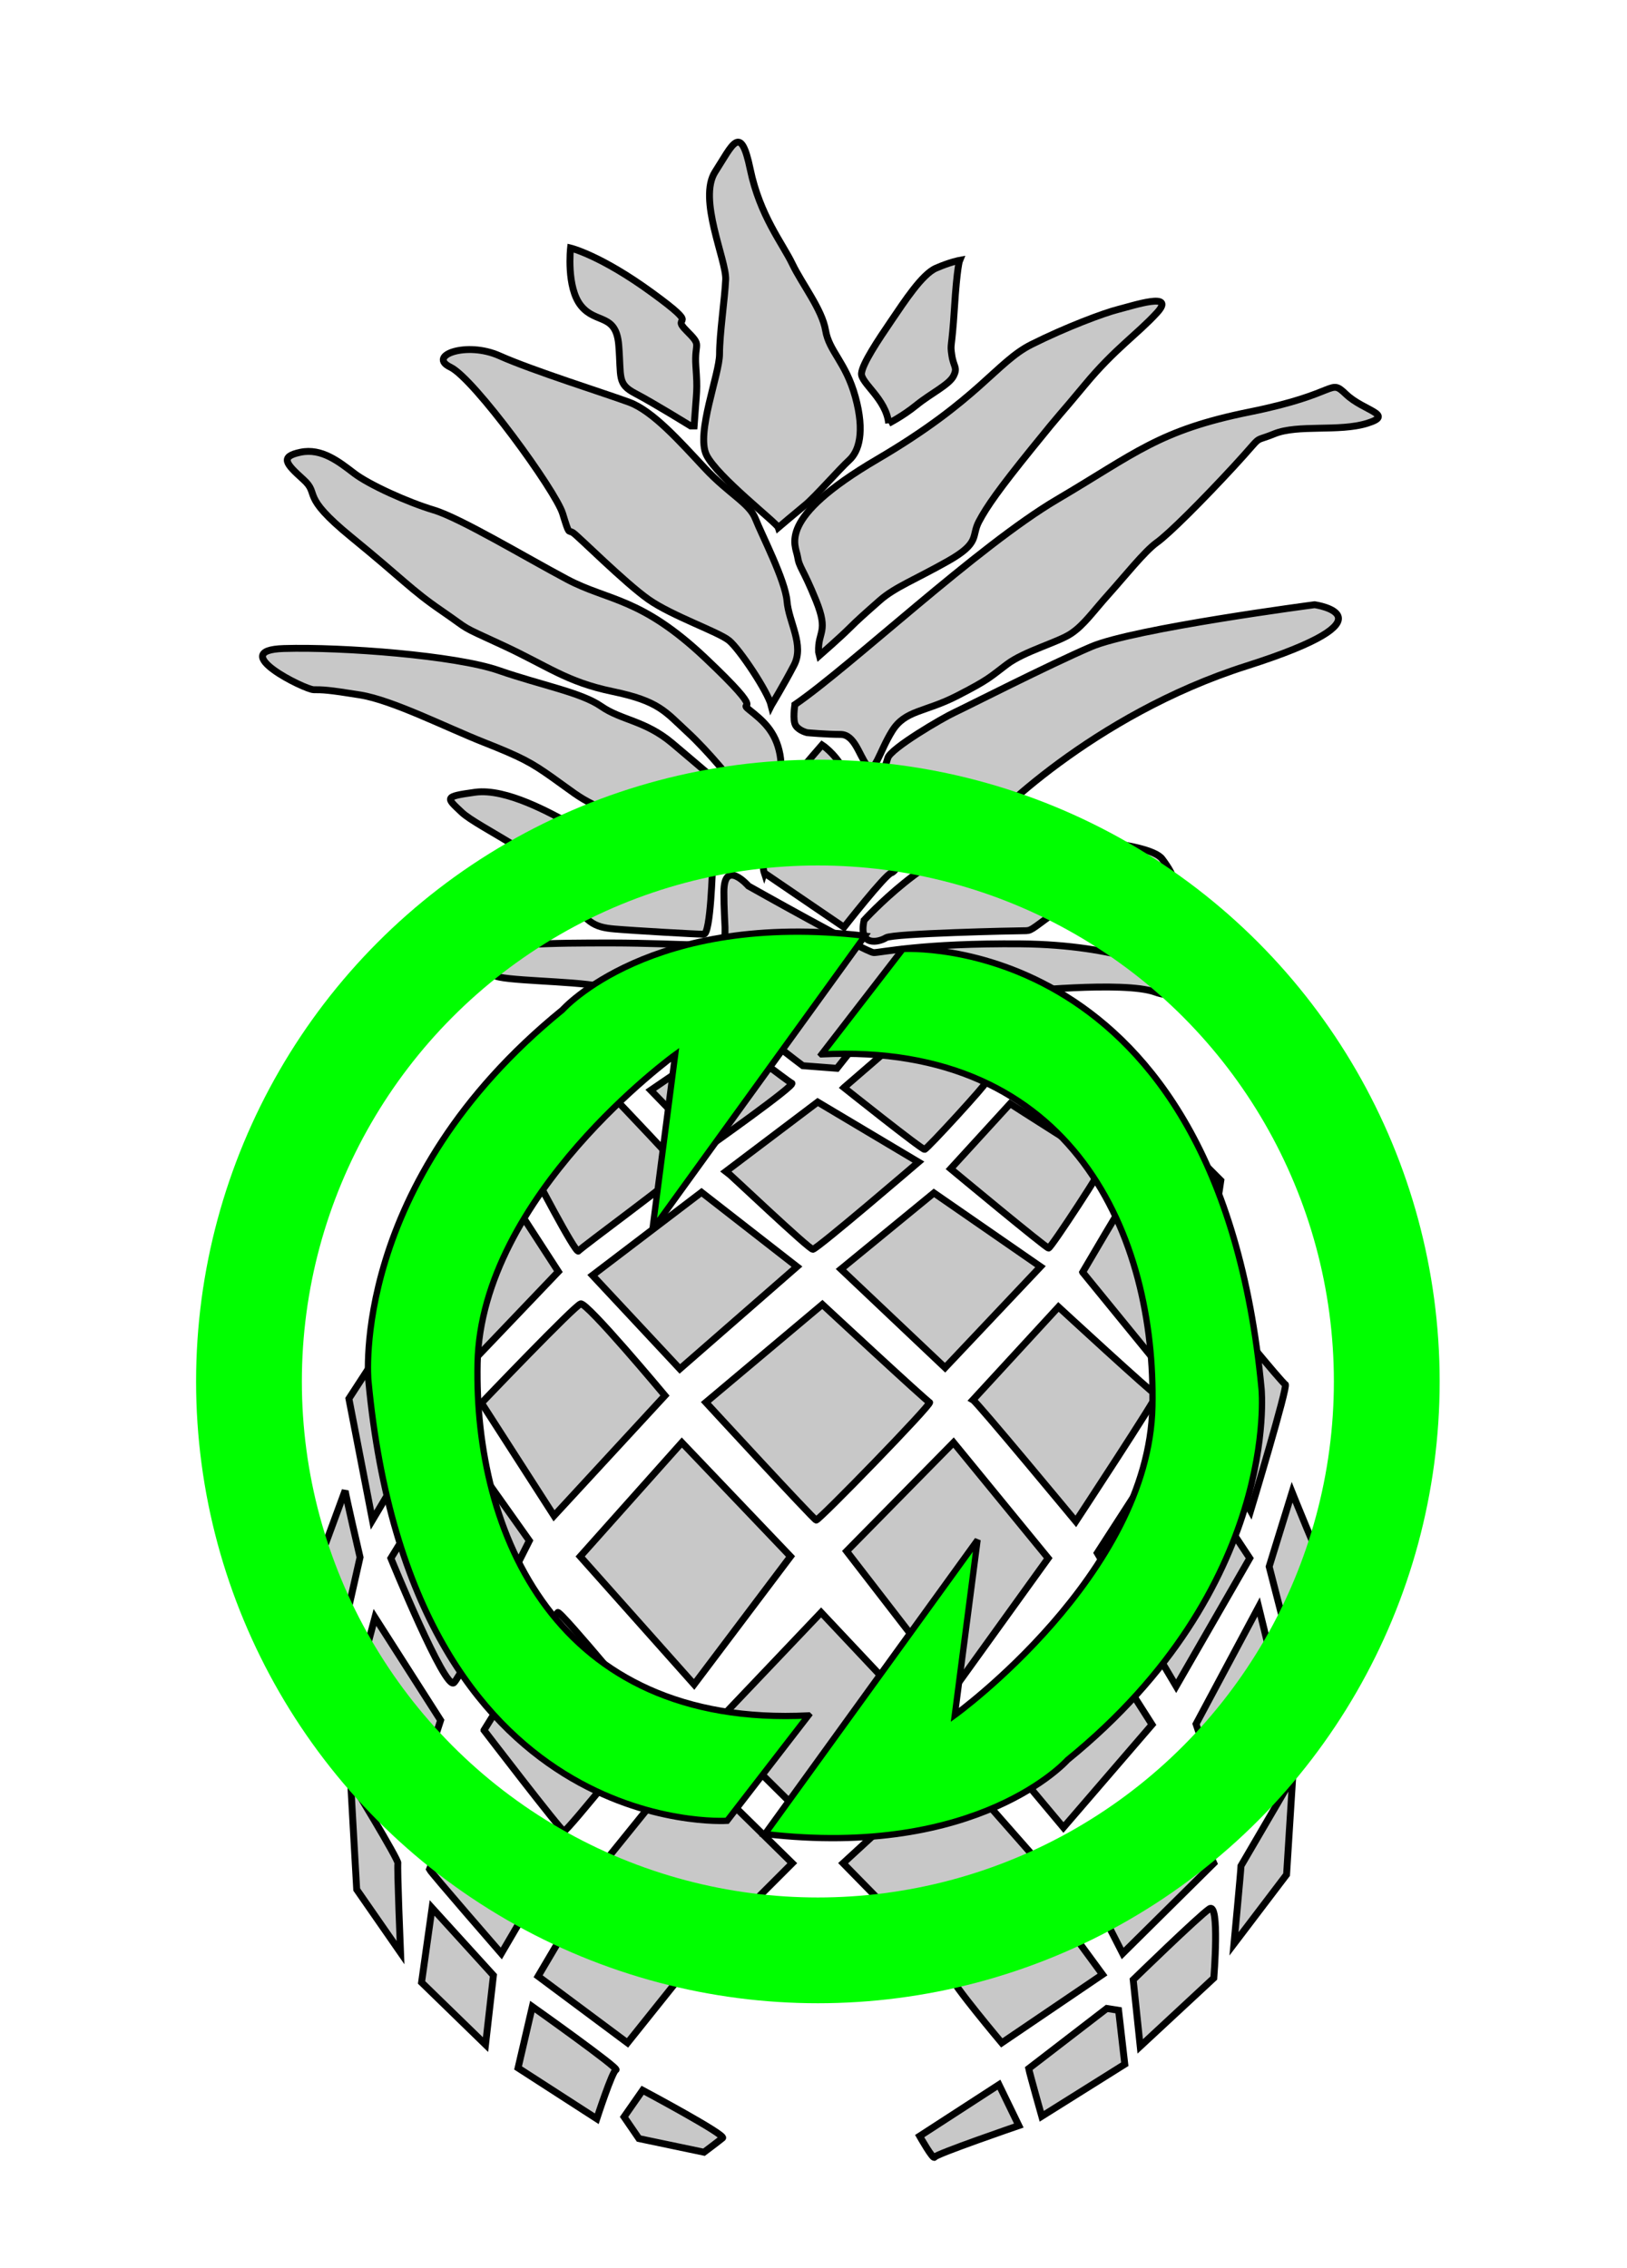 <?xml version="1.0" encoding="UTF-8" standalone="no"?>
<!-- Created with Inkscape (http://www.inkscape.org/) -->

<svg
   xmlns:dc="http://purl.org/dc/elements/1.1/"
   xmlns:cc="http://creativecommons.org/ns#"
   xmlns:rdf="http://www.w3.org/1999/02/22-rdf-syntax-ns#"
   xmlns:svg="http://www.w3.org/2000/svg"
   xmlns="http://www.w3.org/2000/svg"
   xmlns:sodipodi="http://sodipodi.sourceforge.net/DTD/sodipodi-0.dtd"
   xmlns:inkscape="http://www.inkscape.org/namespaces/inkscape"
   id="svg3390"
   version="1.1"
   inkscape:version="0.91 r13725"
   width="236"
   height="329"
   viewBox="0 0 236 329"
   sodipodi:docname="convert2.svg">
  <defs
     id="defs3394" />
  <sodipodi:namedview
     pagecolor="#ffffff"
     bordercolor="#666666"
     borderopacity="1"
     objecttolerance="10"
     gridtolerance="10"
     guidetolerance="10"
     inkscape:pageopacity="0"
     inkscape:pageshadow="2"
     inkscape:window-width="1600"
     inkscape:window-height="836"
     id="namedview3392"
     showgrid="false"
     inkscape:zoom="0.98587874"
     inkscape:cx="-81.256117"
     inkscape:cy="48.202536"
     inkscape:window-x="0"
     inkscape:window-y="27"
     inkscape:window-maximized="1"
     inkscape:current-layer="svg3390" />
  <path
     style="fill:#c8c8c8;fill-rule:evenodd;stroke:#000000;stroke-width:1px;stroke-linecap:butt;stroke-linejoin:miter;stroke-opacity:1;fill-opacity:1"
     d="m 122.803,225.012 15.509,20.086 13.73,-19.069 -13.73,-16.781 z"
     id="path3400" />
  <path
     style="fill:#c8c8c8;fill-rule:evenodd;stroke:#000000;stroke-width:1px;stroke-linecap:butt;stroke-linejoin:miter;stroke-opacity:1;fill-opacity:1"
     d="m 98.903,209.248 15.764,16.526 -13.984,18.56 -16.526,-18.56 z"
     id="path3402" />
  <path
     style="fill:#c8c8c8;fill-rule:evenodd;stroke:#000000;stroke-width:1px;stroke-linecap:butt;stroke-linejoin:miter;stroke-opacity:1;fill-opacity:1"
     d="m 56.698,226.029 c 0,0 7.882,19.323 9.153,18.052 1.271,-1.271 10.933,-20.594 10.933,-20.594 l -9.916,-13.984 z"
     id="path3404" />
  <path
     style="fill:#c8c8c8;fill-rule:evenodd;stroke:#000000;stroke-width:1px;stroke-linecap:butt;stroke-linejoin:miter;stroke-opacity:1;fill-opacity:1"
     d="m 159.161,225.266 11.441,19.323 10.679,-18.56 -11.441,-17.289 z"
     id="path3406" />
  <path
     style="fill:#c8c8c8;fill-rule:evenodd;stroke:#000000;stroke-width:1px;stroke-linecap:butt;stroke-linejoin:miter;stroke-opacity:1;fill-opacity:1"
     d="m 50.069,216.187 c 0,0.449 2.157,9.708 2.157,9.708 l -4.045,17.888 -2.966,-14.383 z"
     id="path3408" />
  <path
     style="fill:#c8c8c8;fill-rule:evenodd;stroke:#000000;stroke-width:1px;stroke-linecap:butt;stroke-linejoin:miter;stroke-opacity:1;fill-opacity:1"
     d="m 54.384,234.614 9.528,14.922 -5.214,16.001 -8.45,-15.281 z"
     id="path3410" />
  <path
     style="fill:#c8c8c8;fill-rule:evenodd;stroke:#000000;stroke-width:1px;stroke-linecap:butt;stroke-linejoin:miter;stroke-opacity:1;fill-opacity:1"
     d="m 70.205,250.975 c 0,0 11.146,14.562 11.596,14.652 0.449,0.09 13.034,-15.641 13.034,-15.641 0,0 -13.574,-16.45 -13.933,-16.091 -0.36,0.36 -10.697,17.079 -10.697,17.079 z"
     id="path3412" />
  <path
     style="fill:#c8c8c8;fill-rule:evenodd;stroke:#000000;stroke-width:1px;stroke-linecap:butt;stroke-linejoin:miter;stroke-opacity:1;fill-opacity:1"
     d="m 103.375,250.435 c 0.539,0.36 15.551,15.281 15.551,15.281 l 15.821,-15.192 -15.641,-16.63 z"
     id="path3414" />
  <path
     style="fill:#c8c8c8;fill-rule:evenodd;stroke:#000000;stroke-width:1px;stroke-linecap:butt;stroke-linejoin:miter;stroke-opacity:1;fill-opacity:1"
     d="m 142.298,250.795 11.956,14.293 12.854,-14.922 -10.248,-16.091 z"
     id="path3416" />
  <path
     style="fill:#c8c8c8;fill-rule:evenodd;stroke:#000000;stroke-width:1px;stroke-linecap:butt;stroke-linejoin:miter;stroke-opacity:1;fill-opacity:1"
     d="m 173.49,250.076 5.034,15.012 c 0,0 8.18,-14.472 8.18,-14.832 0,-0.36 -4.135,-17.169 -4.135,-17.169 z"
     id="path3418" />
  <path
     style="fill:#c8c8c8;fill-rule:evenodd;stroke:#000000;stroke-width:1px;stroke-linecap:butt;stroke-linejoin:miter;stroke-opacity:1;fill-opacity:1"
     d="m 50.85,258.318 c 0,0 6.992,11.441 6.865,11.95 -0.127,0.508 0.381,12.967 0.381,12.967 l -6.356,-9.153 z"
     id="path3420" />
  <path
     style="fill:#c8c8c8;fill-rule:evenodd;stroke:#000000;stroke-width:1px;stroke-linecap:butt;stroke-linejoin:miter;stroke-opacity:1;fill-opacity:1"
     d="m 62.291,271.158 c 0.254,0.508 10.424,12.204 10.424,12.204 l 7.882,-13.475 -12.458,-13.221 z"
     id="path3422" />
  <path
     style="fill:#c8c8c8;fill-rule:evenodd;stroke:#000000;stroke-width:1px;stroke-linecap:butt;stroke-linejoin:miter;stroke-opacity:1;fill-opacity:1"
     d="m 87.335,270.522 14.874,12.458 12.713,-12.713 -15.255,-15.001 z"
     id="path3424" />
  <path
     style="fill:#c8c8c8;fill-rule:evenodd;stroke:#000000;stroke-width:1px;stroke-linecap:butt;stroke-linejoin:miter;stroke-opacity:1;fill-opacity:1"
     d="m 122.294,270.268 12.331,12.585 15.509,-13.348 -12.077,-13.73 z"
     id="path3426" />
  <path
     style="fill:#c8c8c8;fill-rule:evenodd;stroke:#000000;stroke-width:1px;stroke-linecap:butt;stroke-linejoin:miter;stroke-opacity:1;fill-opacity:1"
     d="m 156.745,271.412 6.102,11.95 13.221,-13.094 -6.102,-13.73 z"
     id="path3428" />
  <path
     style="fill:#c8c8c8;fill-rule:evenodd;stroke:#000000;stroke-width:1px;stroke-linecap:butt;stroke-linejoin:miter;stroke-opacity:1;fill-opacity:1"
     d="m 180.009,270.65 c 0,0.508 -1.017,11.314 -1.017,11.314 l 7.628,-10.043 0.89,-14.111 z"
     id="path3430" />
  <path
     style="fill:#c8c8c8;fill-rule:evenodd;stroke:#000000;stroke-width:1px;stroke-linecap:butt;stroke-linejoin:miter;stroke-opacity:1;fill-opacity:1"
     d="m 164.373,287.176 1.017,9.662 10.679,-9.916 c 0,0 0.89,-11.06 -0.636,-10.043 -1.526,1.017 -11.06,10.297 -11.06,10.297 z"
     id="path3432" />
  <path
     style="fill:#c8c8c8;fill-rule:evenodd;stroke:#000000;stroke-width:1px;stroke-linecap:butt;stroke-linejoin:miter;stroke-opacity:1;fill-opacity:1"
     d="m 137.931,286.667 c 0,0.89 7.373,9.662 7.373,9.662 l 14.619,-9.916 -8.39,-11.441 z"
     id="path3434" />
  <path
     style="fill:#c8c8c8;fill-rule:evenodd;stroke:#000000;stroke-width:1px;stroke-linecap:butt;stroke-linejoin:miter;stroke-opacity:1;fill-opacity:1"
     d="m 84.284,276.116 14.365,10.679 -7.628,9.534 -12.967,-9.662 z"
     id="path3438" />
  <path
     style="fill:#c8c8c8;fill-rule:evenodd;stroke:#000000;stroke-width:1px;stroke-linecap:butt;stroke-linejoin:miter;stroke-opacity:1;fill-opacity:1"
     d="m 62.673,276.752 8.899,9.789 -1.144,10.043 -9.28,-9.026 z"
     id="path3440" />
  <path
     style="fill:#c8c8c8;fill-rule:evenodd;stroke:#000000;stroke-width:1px;stroke-linecap:butt;stroke-linejoin:miter;stroke-opacity:1;fill-opacity:1"
     d="m 77.216,291.066 c 0,0 12.675,8.989 12.135,9.169 -0.539,0.18 -2.787,7.101 -2.787,7.101 l -11.416,-7.371 z"
     id="path3442" />
  <path
     style="fill:#c8c8c8;fill-rule:evenodd;stroke:#000000;stroke-width:1px;stroke-linecap:butt;stroke-linejoin:miter;stroke-opacity:1;fill-opacity:1"
     d="m 93.217,303.201 c 0,0 12.135,6.472 11.596,6.922 -0.539,0.449 -2.697,2.067 -2.697,2.067 l -9.439,-1.978 -2.157,-3.146 z"
     id="path3444" />
  <path
     style="fill:#c8c8c8;fill-rule:evenodd;stroke:#000000;stroke-width:1px;stroke-linecap:butt;stroke-linejoin:miter;stroke-opacity:1;fill-opacity:1"
     d="m 133.398,309.853 c 0,0 1.978,3.506 2.157,3.056 0.18,-0.449 12.225,-4.584 12.225,-4.584 l -2.877,-5.933 z"
     id="path3452" />
  <path
     style="fill:#c8c8c8;fill-rule:evenodd;stroke:#000000;stroke-width:1px;stroke-linecap:butt;stroke-linejoin:miter;stroke-opacity:1;fill-opacity:1"
     d="m 149.219,300.055 c 0.18,0.899 1.888,6.922 1.888,6.922 l 12.045,-7.551 -0.899,-7.821 -1.708,-0.27 z"
     id="path3454" />
  <path
     style="fill:#c8c8c8;fill-rule:evenodd;stroke:#000000;stroke-width:1px;stroke-linecap:butt;stroke-linejoin:miter;stroke-opacity:1;fill-opacity:1"
     d="m 184.097,227.243 4.045,15.731 c 0,0 4.495,-15.281 3.955,-15.731 -0.539,-0.449 -4.674,-10.787 -4.674,-10.787 z"
     id="path3456" />
  <path
     style="fill:#c8c8c8;fill-rule:evenodd;stroke:#000000;stroke-width:1px;stroke-linecap:butt;stroke-linejoin:miter;stroke-opacity:1;fill-opacity:1"
     d="m 172.052,201.984 c 0,0.36 9.349,17.169 9.349,17.169 0,0 5.483,-18.158 5.034,-18.338 -0.449,-0.18 -9.169,-10.877 -9.169,-10.877 z"
     id="path3458" />
  <path
     style="fill:#c8c8c8;fill-rule:evenodd;stroke:#000000;stroke-width:1px;stroke-linecap:butt;stroke-linejoin:miter;stroke-opacity:1;fill-opacity:1"
     d="m 141.129,203.063 c 0.629,0.36 14.922,17.619 14.922,17.619 0,0 12.045,-18.338 11.686,-18.338 -0.36,0 -14.203,-12.765 -14.203,-12.765 z"
     id="path3460" />
  <path
     style="fill:#c8c8c8;fill-rule:evenodd;stroke:#000000;stroke-width:1px;stroke-linecap:butt;stroke-linejoin:miter;stroke-opacity:1;fill-opacity:1"
     d="m 102.386,203.422 c 0,0 15.641,16.989 16.001,17.079 0.36,0.09 16.9,-16.9 16.45,-17.079 -0.449,-0.18 -15.551,-14.203 -15.551,-14.203 z"
     id="path3462" />
  <path
     style="fill:#c8c8c8;fill-rule:evenodd;stroke:#000000;stroke-width:1px;stroke-linecap:butt;stroke-linejoin:miter;stroke-opacity:1;fill-opacity:1"
     d="m 69.845,203.512 10.517,16.36 16.091,-17.439 c 0,0 -11.326,-13.574 -12.225,-13.304 -0.899,0.27 -14.383,14.383 -14.383,14.383 z"
     id="path3464" />
  <path
     style="fill:#c8c8c8;fill-rule:evenodd;stroke:#000000;stroke-width:1px;stroke-linecap:butt;stroke-linejoin:miter;stroke-opacity:1;fill-opacity:1"
     d="m 58.969,190.028 5.393,13.124 -10.337,17.349 -3.416,-17.619 z"
     id="path3466" />
  <path
     style="fill:#c8c8c8;fill-rule:evenodd;stroke:#000000;stroke-width:1px;stroke-linecap:butt;stroke-linejoin:miter;stroke-opacity:1;fill-opacity:1"
     d="m 62.115,185.174 5.663,13.124 13.214,-13.843 -7.281,-11.236 z"
     id="path3468" />
  <path
     style="fill:#c8c8c8;fill-rule:evenodd;stroke:#000000;stroke-width:1px;stroke-linecap:butt;stroke-linejoin:miter;stroke-opacity:1;fill-opacity:1"
     d="M 85.936,184.994 98.611,198.568 115.6,183.736 101.757,172.949 Z"
     id="path3470" />
  <path
     style="fill:#c8c8c8;fill-rule:evenodd;stroke:#000000;stroke-width:1px;stroke-linecap:butt;stroke-linejoin:miter;stroke-opacity:1;fill-opacity:1"
     d="m 121.982,184.096 15.102,14.293 13.843,-14.652 -15.461,-10.697 z"
     id="path3472" />
  <path
     style="fill:#c8c8c8;fill-rule:evenodd;stroke:#000000;stroke-width:1px;stroke-linecap:butt;stroke-linejoin:miter;stroke-opacity:1;fill-opacity:1"
     d="m 157.04,184.545 11.146,13.663 6.742,-13.574 c 0,0 -10.337,-12.405 -10.877,-11.776 -0.539,0.629 -7.011,11.686 -7.011,11.686 z"
     id="path3474" />
  <path
     style="fill:#c8c8c8;fill-rule:evenodd;stroke:#000000;stroke-width:1px;stroke-linecap:butt;stroke-linejoin:miter;stroke-opacity:1;fill-opacity:1"
     d="m 165.489,170.252 c 0,0 8.18,10.967 9.259,10.517 1.079,-0.449 2.337,-9.528 2.337,-9.528 l -10.068,-10.068 z"
     id="path3476" />
  <path
     style="fill:#c8c8c8;fill-rule:evenodd;stroke:#000000;stroke-width:1px;stroke-linecap:butt;stroke-linejoin:miter;stroke-opacity:1;fill-opacity:1"
     d="m 137.893,169.533 c 0,0 13.843,11.506 14.203,11.506 0.36,0 8.45,-12.405 8.09,-12.405 -0.36,0 -13.663,-8.54 -13.663,-8.54 z"
     id="path3478" />
  <path
     style="fill:#c8c8c8;fill-rule:evenodd;stroke:#000000;stroke-width:1px;stroke-linecap:butt;stroke-linejoin:miter;stroke-opacity:1;fill-opacity:1"
     d="m 105.323,169.903 c 0.381,0.254 12.013,11.314 12.585,11.314 0.572,0 15.319,-12.649 15.319,-12.649 l -14.619,-8.708 z"
     id="path3480" />
  <path
     style="fill:#c8c8c8;fill-rule:evenodd;stroke:#000000;stroke-width:1px;stroke-linecap:butt;stroke-linejoin:miter;stroke-opacity:1;fill-opacity:1"
     d="m 77.101,169.585 c 0,0 6.42,12.395 6.801,11.886 0.381,-0.508 15.064,-11.251 14.937,-11.696 -0.127,-0.445 -9.407,-10.17 -9.407,-10.17 z"
     id="path3482" />
  <path
     style="fill:#c8c8c8;fill-rule:evenodd;stroke:#000000;stroke-width:1px;stroke-linecap:butt;stroke-linejoin:miter;stroke-opacity:1;fill-opacity:1"
     d="m 60.702,171.619 c 0,0.445 0.445,8.899 0.445,8.899 0,0 11.886,-10.996 11.886,-11.441 0,-0.445 -2.797,-9.979 -2.797,-9.725 0,0.254 -9.534,12.268 -9.534,12.268 z"
     id="path3484" />
  <path
     style="fill:#c8c8c8;fill-rule:evenodd;stroke:#000000;stroke-width:1px;stroke-linecap:butt;stroke-linejoin:miter;stroke-opacity:1;fill-opacity:1"
     d="m 73.288,157.762 c 0,0.89 1.017,7.5 1.081,8.009 0.064,0.508 14.111,-8.645 14.111,-8.645 0,0 -3.242,-7.31 -3.75,-7.31 -0.508,0 -11.441,7.945 -11.441,7.945 z"
     id="path3486" />
  <path
     style="fill:#c8c8c8;fill-rule:evenodd;stroke:#000000;stroke-width:1px;stroke-linecap:butt;stroke-linejoin:miter;stroke-opacity:1;fill-opacity:1"
     d="m 94.39,158.144 8.136,8.39 c 0,0 12.967,-9.153 12.331,-9.407 -0.636,-0.254 -8.772,-6.801 -9.471,-6.42 -0.699,0.381 -10.996,7.437 -10.996,7.437 z"
     id="path3488" />
  <path
     style="fill:#c8c8c8;fill-rule:evenodd;stroke:#000000;stroke-width:1px;stroke-linecap:butt;stroke-linejoin:miter;stroke-opacity:1;fill-opacity:1"
     d="m 122.422,157.762 c 0,0 11.314,9.026 11.696,8.962 0.381,-0.064 9.153,-9.662 8.835,-9.662 -0.318,0 -10.742,-7.755 -11.123,-7.437 -0.381,0.318 -9.407,8.136 -9.407,8.136 z"
     id="path3490" />
  <path
     style="fill:#c8c8c8;fill-rule:evenodd;stroke:#000000;stroke-width:1px;stroke-linecap:butt;stroke-linejoin:miter;stroke-opacity:1;fill-opacity:1"
     d="m 147.465,158.017 c 3.178,0.636 13.348,9.153 13.348,9.153 l 1.653,-2.034 0.636,-7.628 -11.441,-7.246 z"
     id="path3492" />
  <path
     style="fill:#c8c8c8;fill-rule:evenodd;stroke:#000000;stroke-width:1px;stroke-linecap:butt;stroke-linejoin:miter;stroke-opacity:1;fill-opacity:1"
     d="m 88.479,148.736 c 0.89,4.958 2.034,5.848 2.034,5.848 l 3.432,0.127 7.373,-5.466 c 0,0 7.628,-1.144 7.755,-0.636 0.127,0.508 7.373,5.975 7.373,5.975 l 4.958,0.381 5.339,-6.738 6.611,-0.254 c 0,0 7.882,6.992 8.39,6.992 0.508,0 4.322,-0.254 4.322,-0.254 l 2.924,-6.738 -3.305,-1.526 c 0,0 -2.288,-1.398 -0.89,-1.907 1.398,-0.508 2.542,-0.636 2.542,-0.636 0,0 15.636,-1.653 20.213,0 4.577,1.653 2.288,-2.924 2.288,-2.924 0,0 -7.5,-3.941 -21.738,-4.068 -14.238,-0.127 -20.34,1.271 -21.357,1.271 -1.017,0 -18.179,-9.662 -18.179,-9.662 0,0 -3.56,-4.068 -3.56,0.89 0,4.958 0.508,6.102 -0.254,7.5 -0.763,1.398 -3.814,0.127 -4.577,0.127 -0.763,0 -6.738,-0.254 -11.314,-0.254 -4.577,0 -8.263,0 -12.713,0.254 -4.449,0.254 -4.831,-0.254 -5.212,0.763 -0.381,1.017 -1.526,3.305 1.526,3.941 3.051,0.636 13.475,0.636 15.636,1.653 2.161,1.017 4.322,1.78 0.381,5.339 z"
     id="path3494" />
  <path
     style="fill:#c8c8c8;fill-rule:evenodd;stroke:#000000;stroke-width:1px;stroke-linecap:butt;stroke-linejoin:miter;stroke-opacity:1;fill-opacity:1"
     d="m 125.345,133.481 c 0,0 9.662,-10.679 17.925,-11.568 8.263,-0.89 23.391,0.127 25.298,2.67 1.907,2.542 3.305,5.339 -1.907,4.577 -5.212,-0.763 -9.662,0.254 -13.475,3.051 -3.814,2.797 -3.56,2.797 -4.704,2.797 -1.144,0 -18.942,0.381 -19.959,1.017 -1.017,0.636 -4.068,1.398 -3.178,-2.543 z"
     id="path3496" />
  <path
     style="fill:#c8c8c8;fill-rule:evenodd;stroke:#000000;stroke-width:1px;stroke-linecap:butt;stroke-linejoin:miter;stroke-opacity:1;fill-opacity:1"
     d="m 103.353,125.6 c 0,0 -5.594,-6.356 -8.645,-6.102 -3.051,0.254 -9.789,1.144 -12.204,-0.127 -2.415,-1.271 -9.026,-5.085 -13.602,-4.449 -4.577,0.636 -4.195,0.763 -1.907,2.924 2.288,2.161 12.967,6.865 15.382,11.441 2.415,4.577 3.814,5.212 6.738,5.466 2.924,0.254 11.95,0.763 12.967,0.763 1.017,0 1.271,-9.916 1.271,-9.916 z"
     id="path3498" />
  <path
     style="fill:#c8c8c8;fill-rule:evenodd;stroke:#000000;stroke-width:1px;stroke-linecap:butt;stroke-linejoin:miter;stroke-opacity:1;fill-opacity:1"
     d="m 110.853,126.617 11.568,7.882 c 0,0 5.975,-7.628 6.865,-7.882 0.89,-0.254 3.051,-4.068 0.763,-7.119 -2.288,-3.051 -6.483,-5.721 -7.755,-8.009 -1.271,-2.288 -3.051,-3.432 -3.051,-3.432 0,0 -7.882,9.026 -8.517,10.679 -0.636,1.653 -0.127,7.119 0.127,7.882 z"
     id="path3500" />
  <path
     style="fill:#c8c8c8;fill-rule:evenodd;stroke:#000000;stroke-width:1px;stroke-linecap:butt;stroke-linejoin:miter;stroke-opacity:1;fill-opacity:1"
     d="m 143.016,120.006 c 0.381,-0.89 15.382,-16.272 37.756,-23.391 22.374,-7.119 9.916,-8.899 9.916,-8.899 0,0 -26.188,3.432 -32.417,6.102 -6.229,2.67 -18.179,8.772 -19.832,9.534 -1.653,0.763 -9.28,5.212 -9.662,6.611 -0.381,1.398 -1.653,4.195 -1.653,4.195 0,0 3.687,0.763 4.068,2.034 0.381,1.271 1.398,4.704 1.271,6.229 -0.127,1.526 0,2.67 0,2.67 0,0 8.263,-4.958 10.551,-5.085 z"
     id="path3502" />
  <path
     style="fill:#c8c8c8;fill-rule:evenodd;stroke:#000000;stroke-width:1px;stroke-linecap:butt;stroke-linejoin:miter;stroke-opacity:1;fill-opacity:1"
     d="m 107.167,125.218 c 0,0 -5.848,-7.119 -9.916,-7.628 -4.068,-0.508 -4.195,0.381 -6.738,0.127 -2.543,-0.254 -2.161,0.127 -4.449,-1.017 -2.288,-1.144 -2.924,-1.78 -5.975,-3.941 -3.051,-2.161 -4.449,-2.924 -9.916,-5.085 -5.466,-2.161 -13.221,-6.102 -17.925,-6.865 -4.704,-0.763 -5.466,-0.763 -6.738,-0.763 -1.271,0 -12.84,-5.721 -4.322,-5.975 8.517,-0.254 24.917,1.017 31.146,3.178 6.229,2.161 11.95,3.178 14.874,5.212 2.924,2.034 6.356,2.034 10.297,5.339 3.941,3.305 9.026,7.755 10.043,8.39 1.017,0.636 1.907,0.254 0.89,3.178 -1.017,2.924 -1.398,5.212 -1.271,5.848 z"
     id="path3504" />
  <path
     style="fill:#c8c8c8;fill-rule:evenodd;stroke:#000000;stroke-width:1px;stroke-linecap:butt;stroke-linejoin:miter;stroke-opacity:1;fill-opacity:1"
     d="m 115.303,102.209 c 8.136,-5.594 26.569,-23.01 38.01,-29.747 11.441,-6.738 14.747,-10.043 27.968,-12.713 13.221,-2.67 11.441,-4.958 13.984,-2.543 2.542,2.415 7.119,2.924 3.051,4.195 -4.068,1.271 -10.043,0.127 -13.475,1.526 -3.432,1.398 -1.271,-0.254 -5.848,4.704 -4.577,4.958 -9.407,9.789 -11.187,11.06 -1.78,1.271 -4.704,4.958 -6.992,7.5 -2.288,2.543 -3.56,4.449 -5.466,5.721 -1.907,1.271 -6.738,2.543 -9.28,4.449 -2.543,1.907 -2.543,2.161 -7.246,4.577 -4.704,2.415 -7.5,2.034 -9.407,5.085 -1.907,3.051 -2.543,6.483 -3.687,4.958 -1.144,-1.526 -1.78,-4.449 -3.814,-4.449 -2.034,0 -4.831,-0.254 -4.831,-0.254 0,0 -1.144,-0.254 -1.653,-1.017 -0.509,-0.763 -0.127,-3.051 -0.127,-3.051 z"
     id="path3506" />
  <path
     style="fill:#c8c8c8;fill-rule:evenodd;stroke:#000000;stroke-width:1px;stroke-linecap:butt;stroke-linejoin:miter;stroke-opacity:1;fill-opacity:1"
     d="m 108.692,113.904 c 3.178,-0.763 5.085,-1.017 4.449,-4.449 -0.636,-3.432 -2.542,-4.958 -4.449,-6.483 -1.907,-1.526 3.051,1.398 -6.356,-7.5 C 92.929,86.572 88.225,87.208 82.25,84.03 76.275,80.852 66.741,75.131 62.927,73.987 59.113,72.843 53.52,70.3 51.359,68.648 49.197,66.995 46.655,64.961 43.604,65.597 c -3.051,0.636 -2.161,1.653 0.381,3.941 2.543,2.288 -0.636,2.161 6.992,8.39 7.628,6.229 8.645,7.628 13.094,10.679 4.449,3.051 2.161,1.907 8.772,4.958 6.611,3.051 9.28,5.339 16.018,6.738 6.738,1.398 7.628,2.924 10.806,5.848 3.178,2.924 6.611,7.246 6.992,7.755 0.381,0.508 2.034,0 2.034,0 z"
     id="path3508" />
  <path
     style="fill:#c8c8c8;fill-rule:evenodd;stroke:#000000;stroke-width:1px;stroke-linecap:butt;stroke-linejoin:miter;stroke-opacity:1;fill-opacity:1"
     d="m 111.87,102.336 c -0.508,-2.034 -4.577,-8.136 -6.102,-9.407 -1.526,-1.271 -8.263,-3.56 -11.696,-5.975 -3.432,-2.415 -10.17,-9.153 -10.933,-9.662 -0.763,-0.509 -0.508,0.509 -1.526,-2.797 -1.017,-3.305 -12.84,-19.577 -16.272,-21.23 -3.432,-1.653 2.288,-3.814 7.119,-1.653 4.831,2.161 15.382,5.466 18.815,6.738 3.432,1.271 7.373,5.721 10.933,9.534 3.559,3.814 6.483,5.085 7.373,7.373 0.89,2.288 4.322,8.899 4.577,11.95 0.254,3.051 2.543,6.356 1.017,9.28 -1.526,2.924 -3.305,5.848 -3.305,5.848 z"
     id="path3510" />
  <path
     style="fill:#c8c8c8;fill-rule:evenodd;stroke:#000000;stroke-width:1px;stroke-linecap:butt;stroke-linejoin:miter;stroke-opacity:1;fill-opacity:1"
     d="m 118.735,94.581 c -0.127,-3.051 1.526,-2.797 -0.381,-7.5 -1.907,-4.704 -2.415,-4.704 -2.67,-6.356 -0.254,-1.653 -3.178,-5.466 11.568,-14.111 14.747,-8.645 17.289,-14.111 22.374,-16.653 5.085,-2.543 10.551,-4.577 12.585,-5.085 2.034,-0.509 8.517,-2.67 5.594,0.509 -2.924,3.178 -6.102,5.212 -10.424,10.424 -4.322,5.212 -2.797,3.178 -7.628,9.153 -4.831,5.975 -6.611,8.517 -7.755,10.679 -1.144,2.161 0.254,3.051 -4.449,5.721 -4.704,2.67 -7.755,3.814 -9.916,5.721 -2.161,1.907 -3.178,2.797 -4.449,4.068 -1.271,1.271 -4.322,3.941 -4.322,3.941 z"
     id="path3512" />
  <path
     style="fill:#c8c8c8;fill-rule:evenodd;stroke:#000000;stroke-width:1px;stroke-linecap:butt;stroke-linejoin:miter;stroke-opacity:1;fill-opacity:1"
     d="m 112.887,76.529 c 0,-0.509 -8.899,-7.373 -10.424,-10.551 -1.526,-3.178 1.907,-11.696 1.907,-14.619 0,-2.924 0.763,-8.009 0.89,-10.806 0.127,-2.797 -4.068,-11.696 -1.526,-15.636 2.542,-3.941 3.687,-7.119 5.085,-0.381 1.398,6.738 4.704,10.806 6.102,13.73 1.398,2.924 4.322,6.611 4.831,9.662 0.508,3.051 2.924,4.577 4.322,9.662 1.398,5.085 0.508,7.882 -0.89,9.153 -1.398,1.271 -4.958,5.339 -6.356,6.483 -1.398,1.144 -3.941,3.305 -3.941,3.305 z"
     id="path3514" />
  <path
     style="fill:#c8c8c8;fill-rule:evenodd;stroke:#000000;stroke-width:1px;stroke-linecap:butt;stroke-linejoin:miter;stroke-opacity:1;fill-opacity:1"
     d="m 128.905,61.401 c -0.381,-3.56 -4.068,-5.848 -3.941,-7.246 0.127,-1.398 2.415,-4.831 4.322,-7.628 1.907,-2.797 4.449,-6.738 6.483,-7.628 2.034,-0.89 3.432,-1.144 3.432,-1.144 0,0 -0.381,0.89 -0.763,6.992 -0.381,6.102 -0.636,4.958 -0.381,6.738 0.254,1.78 0.89,1.78 0.254,3.051 -0.636,1.271 -3.305,2.543 -5.339,4.195 -2.034,1.653 -4.068,2.67 -4.068,2.67 z"
     id="path3516" />
  <path
     style="fill:#c8c8c8;fill-rule:evenodd;stroke:#000000;stroke-width:1px;stroke-linecap:butt;stroke-linejoin:miter;stroke-opacity:1;fill-opacity:1"
     d="m 100.683,61.783 c 0.381,-5.466 0.508,-4.958 0.254,-8.645 -0.254,-3.687 1.017,-2.797 -1.398,-5.212 -2.415,-2.415 2.543,0 -4.958,-5.466 -7.5,-5.466 -11.823,-6.483 -11.823,-6.483 0,0 -0.636,5.721 1.526,8.39 2.161,2.67 5.085,1.017 5.466,5.721 0.381,4.704 -0.254,5.594 2.415,6.992 2.67,1.398 8.009,4.704 8.009,4.704 z"
     id="path3518" />
  <circle
     style="fill:none;fill-opacity:1;stroke:#00ff00;stroke-width:15.343;stroke-miterlimit:4;stroke-dasharray:none;stroke-opacity:1"
     id="path4654"
     cx="118.634"
     cy="200.389"
     r="82.52" />
  <path
     style="fill:#00ff00;fill-opacity:1;fill-rule:evenodd;stroke:#000000;stroke-width:0.911px;stroke-linecap:butt;stroke-linejoin:miter;stroke-opacity:1"
     d="m 117.277,248.831 -11.806,15.286 c 0,0 -45.751,3.017 -52.035,-63.85 0,0 -2.765,-28.657 28.154,-53.795 0,0 12.759,-14.395 43.895,-10.736 l -30.855,42.668 3.299,-25.396 c 0,0 -28.154,20.362 -28.657,44.745 -0.503,24.384 11.233,52.918 48.005,51.078 z"
     id="path9166"
     inkscape:connector-curvature="0"
     sodipodi:nodetypes="cccccccsc" />
  <path
     style="fill:#00ff00;fill-opacity:1;fill-rule:evenodd;stroke:#000000;stroke-width:0.911px;stroke-linecap:butt;stroke-linejoin:miter;stroke-opacity:1"
     d="m 119.153,152.939 11.806,-15.286 c 0,0 45.751,-3.017 52.035,63.85 0,0 2.765,28.657 -28.154,53.795 0,0 -12.759,14.395 -43.895,10.736 l 30.855,-42.668 -3.299,25.396 c 0,0 28.154,-20.362 28.657,-44.745 0.503,-24.384 -11.233,-52.918 -48.005,-51.078 z"
     id="path9166-2"
     inkscape:connector-curvature="0"
     sodipodi:nodetypes="cccccccsc" />
</svg>
